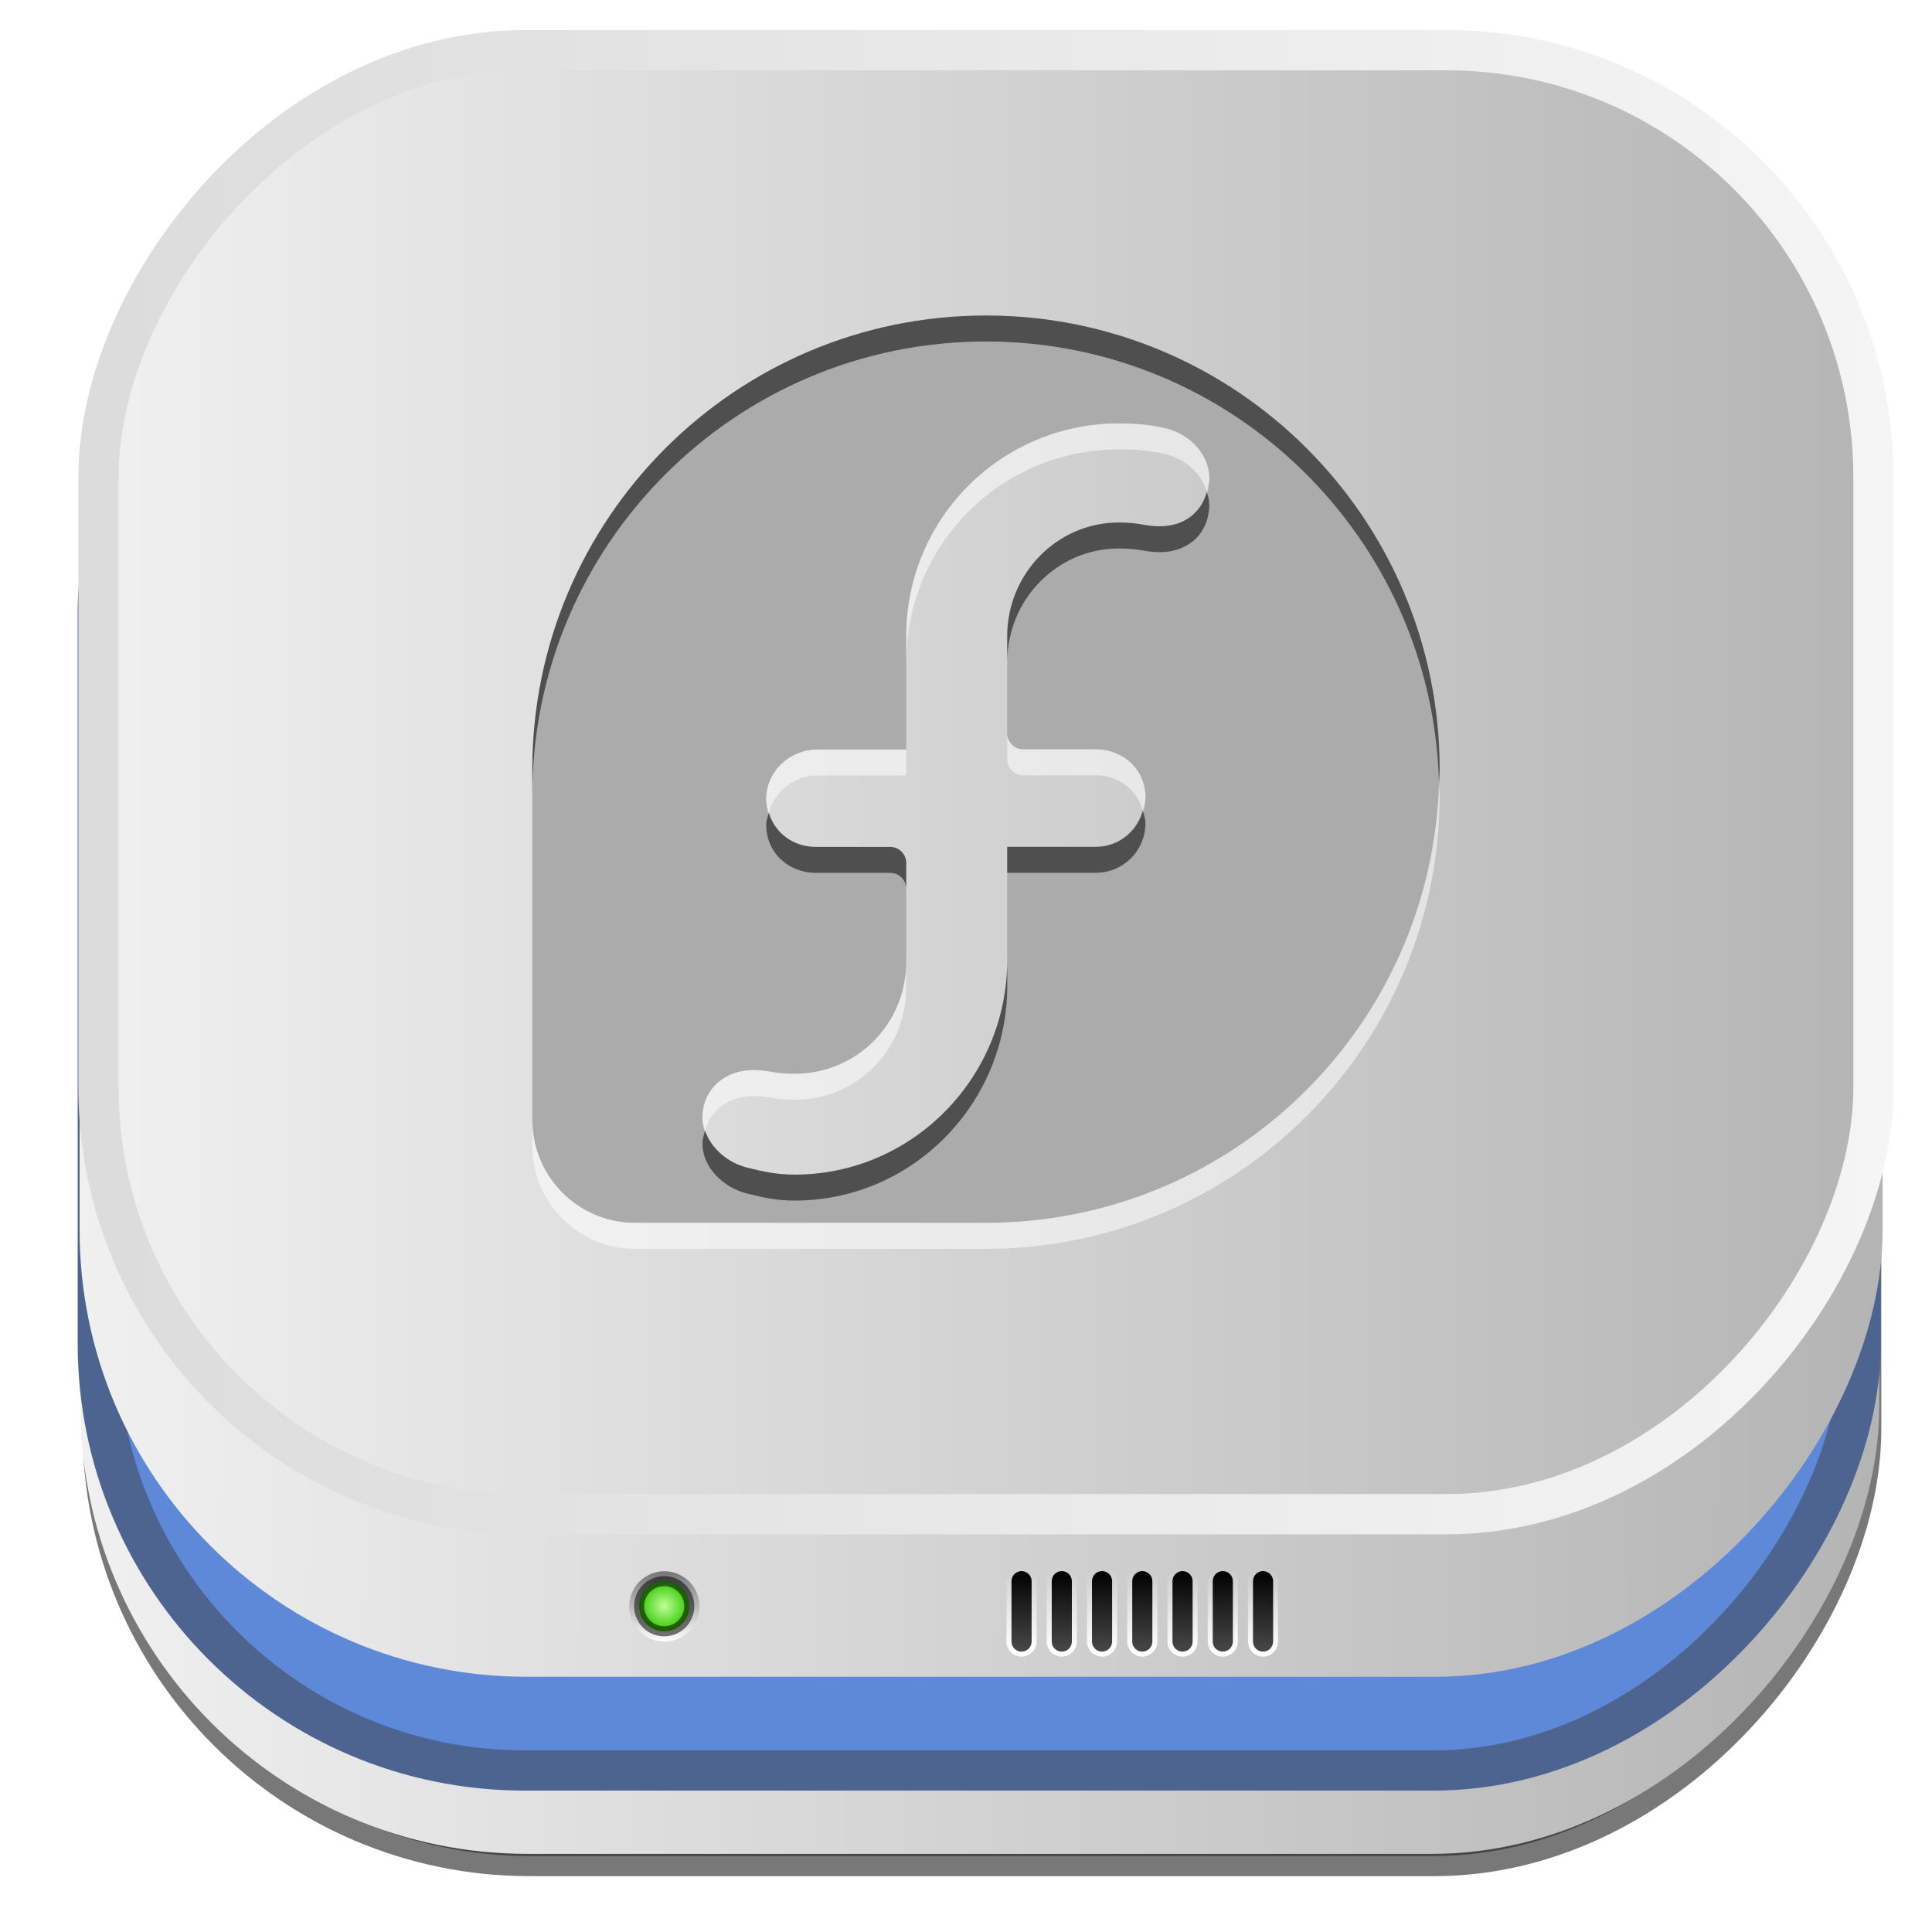 <?xml version="1.0" encoding="UTF-8" standalone="no"?>
<!-- Created with Inkscape (http://www.inkscape.org/) -->

<svg
   xmlns:dc="http://purl.org/dc/elements/1.1/"
   xmlns:cc="http://creativecommons.org/ns#"
   xmlns:rdf="http://www.w3.org/1999/02/22-rdf-syntax-ns#"
   xmlns:svg="http://www.w3.org/2000/svg"
   xmlns="http://www.w3.org/2000/svg"
   xmlns:xlink="http://www.w3.org/1999/xlink"
   xmlns:sodipodi="http://sodipodi.sourceforge.net/DTD/sodipodi-0.dtd"
   xmlns:inkscape="http://www.inkscape.org/namespaces/inkscape"
   id="svg4511"
   height="48px"
   width="48px"
   version="1.1"
   inkscape:version="0.48.4 r9939"
   sodipodi:docname="liveusb-creator.svg">
  <sodipodi:namedview
     pagecolor="#ffffff"
     bordercolor="#666666"
     borderopacity="1"
     objecttolerance="10"
     gridtolerance="10"
     guidetolerance="10"
     inkscape:pageopacity="0"
     inkscape:pageshadow="2"
     inkscape:window-width="642"
     inkscape:window-height="480"
     id="namedview131"
     showgrid="false"
     inkscape:zoom="4.9166667"
     inkscape:cx="24"
     inkscape:cy="24"
     inkscape:window-x="0"
     inkscape:window-y="35"
     inkscape:window-maximized="0"
     inkscape:current-layer="svg4511" />
  <defs
     id="defs4513">
    <filter
       id="filter3174"
       color-interpolation-filters="sRGB">
      <feGaussianBlur
         id="feGaussianBlur3176"
         stdDeviation="1.71" />
    </filter>
    <linearGradient
       id="linearGradient3254"
       y2="7.016"
       gradientUnits="userSpaceOnUse"
       x2="45.448"
       gradientTransform="matrix(1.006,0,0,0.994,-175.86,-30.712)"
       y1="92.54"
       x1="45.448">
      <stop
         id="stop3750"
         offset="0" />
      <stop
         id="stop3752"
         style="stop-opacity:.588"
         offset="1" />
    </linearGradient>
    <filter
       id="filter3174-7"
       color-interpolation-filters="sRGB">
      <feGaussianBlur
         id="feGaussianBlur3176-58"
         stdDeviation="1.71" />
    </filter>
    <linearGradient
       id="linearGradient8374"
       y2="7.016"
       gradientUnits="userSpaceOnUse"
       x2="45.448"
       gradientTransform="matrix(1.006,0,0,0.994,108.29,-24.643)"
       y1="92.54"
       x1="45.448">
      <stop
         id="stop3750-50"
         offset="0" />
      <stop
         id="stop3752-42"
         style="stop-opacity:.588"
         offset="1" />
    </linearGradient>
    <filter
       id="filter3174-41"
       color-interpolation-filters="sRGB">
      <feGaussianBlur
         id="feGaussianBlur3176-9"
         stdDeviation="1.71" />
    </filter>
    <linearGradient
       id="ButtonShadow-6"
       x1="45.448"
       gradientUnits="userSpaceOnUse"
       y1="92.54"
       gradientTransform="scale(1.006 .994)"
       x2="45.448"
       y2="7.016">
      <stop
         id="stop3750-9"
         offset="0" />
      <stop
         id="stop3752-33"
         style="stop-opacity:.588"
         offset="1" />
    </linearGradient>
    <filter
       id="filter3174-57"
       color-interpolation-filters="sRGB">
      <feGaussianBlur
         id="feGaussianBlur3176-42"
         stdDeviation="1.71" />
    </filter>
    <filter
       id="filter3174-76"
       color-interpolation-filters="sRGB">
      <feGaussianBlur
         id="feGaussianBlur3176-51"
         stdDeviation="1.71" />
    </filter>
    <filter
       id="filter3174-3"
       color-interpolation-filters="sRGB">
      <feGaussianBlur
         id="feGaussianBlur3176-47"
         stdDeviation="1.71" />
    </filter>
    <filter
       id="filter3174-65"
       color-interpolation-filters="sRGB">
      <feGaussianBlur
         id="feGaussianBlur3176-0"
         stdDeviation="1.71" />
    </filter>
    <linearGradient
       id="linearGradient10848"
       y2="-23.714"
       gradientUnits="userSpaceOnUse"
       x2="46.689"
       y1="-23.714"
       x1="2">
      <stop
         id="stop4329"
         style="stop-color:#f0f0f0"
         offset="0" />
      <stop
         id="stop4331"
         style="stop-color:#b4b4b4"
         offset="1" />
    </linearGradient>
    <linearGradient
       id="linearGradient10968"
       y2="7.016"
       gradientUnits="userSpaceOnUse"
       x2="45.448"
       gradientTransform="matrix(1.006,0,0,0.994,88.061,-64.071)"
       y1="92.54"
       x1="45.448">
      <stop
         id="stop3750-53"
         offset="0" />
      <stop
         id="stop3752-85"
         style="stop-opacity:.588"
         offset="1" />
    </linearGradient>
    <linearGradient
       id="linearGradient4327-0">
      <stop
         id="stop4329-1"
         style="stop-color:#f0f0f0"
         offset="0" />
      <stop
         id="stop4331-2"
         style="stop-color:#b4b4b4"
         offset="1" />
    </linearGradient>
    <linearGradient
       id="linearGradient11027"
       y2="-23.714"
       xlink:href="#linearGradient4327-0"
       gradientUnits="userSpaceOnUse"
       y1="-23.714"
       gradientTransform="translate(0.084,0.114)"
       x2="46.689"
       x1="2" />
    <linearGradient
       id="linearGradient11061"
       y2="-23.714"
       gradientUnits="userSpaceOnUse"
       y1="-23.714"
       gradientTransform="translate(0.037,-2.714)"
       x2="46.689"
       x1="2">
      <stop
         id="stop4629"
         style="stop-color:#5e89d8"
         offset="0" />
      <stop
         id="stop4633"
         style="stop-color:#5e89d8"
         offset="1" />
    </linearGradient>
    <linearGradient
       id="linearGradient11086"
       y2="-24.286"
       gradientUnits="userSpaceOnUse"
       x2="46.327"
       gradientTransform="translate(0.4,0)"
       y1="-24.286"
       x1="1.53">
      <stop
         id="stop3226"
         style="stop-color:#4d6490"
         offset="0" />
      <stop
         id="stop3228"
         style="stop-color:#4d6490"
         offset="1" />
    </linearGradient>
    <linearGradient
       id="linearGradient11109"
       y2="-23.714"
       xlink:href="#linearGradient4327-0"
       gradientUnits="userSpaceOnUse"
       y1="-23.714"
       gradientTransform="translate(0.357,0.623)"
       x2="46.689"
       x1="2" />
    <linearGradient
       id="linearGradient11134"
       y2="-21.458"
       xlink:href="#linearGradient4327-0"
       gradientUnits="userSpaceOnUse"
       x2="46.773"
       y1="-21.458"
       x1="1.977" />
    <linearGradient
       id="linearGradient11142"
       y2="-23.714"
       xlink:href="#linearGradient4327-0"
       gradientUnits="userSpaceOnUse"
       x2="46.689"
       y1="-23.714"
       x1="2" />
    <linearGradient
       id="linearGradient11150"
       y2="-19.535"
       gradientUnits="userSpaceOnUse"
       x2="47.046"
       y1="-19.535"
       x1="2.755">
      <stop
         id="stop3599"
         style="stop-color:#dcdcdc"
         offset="0" />
      <stop
         id="stop3601"
         style="stop-color:#f5f5f5"
         offset="1" />
    </linearGradient>
    <filter
       id="filter3174-34"
       color-interpolation-filters="sRGB">
      <feGaussianBlur
         id="feGaussianBlur3176-01"
         stdDeviation="1.71" />
    </filter>
    <linearGradient
       id="linearGradient4603"
       y2="7.016"
       gradientUnits="userSpaceOnUse"
       x2="45.448"
       gradientTransform="matrix(1.006,0,0,0.994,-25.979,57.897)"
       y1="92.54"
       x1="45.448">
      <stop
         id="stop3750-96"
         offset="0" />
      <stop
         id="stop3752-39"
         style="stop-opacity:.588"
         offset="1" />
    </linearGradient>
    <filter
       id="filter3174-2"
       color-interpolation-filters="sRGB">
      <feGaussianBlur
         id="feGaussianBlur3176-44"
         stdDeviation="1.71" />
    </filter>
    <linearGradient
       id="linearGradient4702"
       y2="85.062"
       gradientUnits="userSpaceOnUse"
       x2="20.179"
       y1="85.062"
       x1="16">
      <stop
         id="stop3378"
         style="stop-color:#767676"
         offset="0" />
      <stop
         id="stop3380"
         style="stop-color:#fdfdfd"
         offset="1" />
    </linearGradient>
    <radialGradient
       id="radialGradient4704"
       gradientUnits="userSpaceOnUse"
       cy="85.062"
       cx="18.089"
       gradientTransform="matrix(1,0,0,1.004,0,-0.364)"
       r="2.089">
      <stop
         id="stop3368"
         style="stop-color:#c1ff97"
         offset="0" />
      <stop
         id="stop3370"
         style="stop-color:#30c700"
         offset="1" />
    </radialGradient>
    <linearGradient
       id="linearGradient4706"
       y2="88.011"
       gradientUnits="userSpaceOnUse"
       x2="67.071"
       gradientTransform="matrix(1,0,0,-1,-15.859,216.46)"
       y1="80"
       x1="67.071">
      <stop
         id="stop3739-88"
         style="stop-color:#fff"
         offset="0" />
      <stop
         id="stop3741-16"
         style="stop-color:#fff;stop-opacity:0"
         offset="1" />
    </linearGradient>
    <linearGradient
       id="linearGradient4708"
       y2="88.011"
       gradientUnits="userSpaceOnUse"
       x2="67.071"
       gradientTransform="translate(-15.859,48.458)"
       y1="80"
       x1="67.071">
      <stop
         id="stop4227"
         offset="0" />
      <stop
         id="stop4229"
         style="stop-color:#484848"
         offset="1" />
    </linearGradient>
    <filter
       id="filter4180-8"
       height="3.83"
       width="1.229"
       color-interpolation-filters="sRGB"
       y="-1.415"
       x="-.114">
      <feGaussianBlur
         id="feGaussianBlur4182-1"
         stdDeviation="3.537" />
    </filter>
    <radialGradient
       id="radialGradient4138-7"
       cx="48"
       gradientUnits="userSpaceOnUse"
       cy="84"
       r="30"
       gradientTransform="matrix(1.067 0 0 .067 -3.2 77.4)">
      <stop
         id="stop3315-1"
         style="stop-color:#4dbeff"
         offset="0" />
      <stop
         id="stop4186-5"
         style="stop-color:#1379ff;stop-opacity:.65"
         offset=".672" />
      <stop
         id="stop3317-6"
         style="stop-color:#06f;stop-opacity:0"
         offset="1" />
    </radialGradient>
    <filter
       id="filter3174-1"
       color-interpolation-filters="sRGB">
      <feGaussianBlur
         id="feGaussianBlur3176-512"
         stdDeviation="1.71" />
    </filter>
    <filter
       id="filter3536"
       height="1.287"
       width="1.483"
       color-interpolation-filters="sRGB"
       y="-.143"
       x="-.242">
      <feGaussianBlur
         id="feGaussianBlur3538"
         stdDeviation="3.525" />
    </filter>
    <clipPath
       id="clipPath3520">
      <path
         id="path3522"
         d="m9.938 33.688c-3.223 0-5.844 1.784-5.844 4v67.719c0 2.216 2.62 4 5.844 4h77.625c3.223 0 5.844-1.784 5.844-4v-67.719c0-2.216-2.62-4-5.844-4h-77.625zm37.968 8.312c3.432 0 6.219 2.198 6.219 4.938 0 2.182-1.764 4.054-4.219 4.719v3.562c0.015 0.498 0.299 1.067 0.688 1.469 0.1 0.075 8.192 6.2 8.219 6.219 0.008 0.006 0.023-0.007 0.031 0 0.024 0.018 0.046 0.049 0.062 0.062 0.004 0.004 0.024-0.006 0.031 0 0.007 0.006 0.031 0.062 0.031 0.062 0 0 0.062 0.062 0.062 0.062 0 0 0 0.031 0 0.031 0.012 0.01 0.02 0.021 0.031 0.031 1.096 0.989 2 2.355 2 3.812v4.094c1.724 0.628 2.938 2.024 2.938 3.657 0 2.22-2.204 4.031-4.938 4.031-2.733 0-4.969-1.811-4.969-4.031 0-1.655 1.236-3.072 3-3.688-0-1.047-0-2.379 0-4.094-0.014-0.498-0.297-1.034-0.688-1.438l-6.5-4.938v28.125h4.469l-6.375 9.312-6.375-9.312h4.312v-21.969l-6.531 4.938c-0.395 0.406-0.673 0.909-0.688 1.406v3.812h2.812v7.906h-9.531v-7.906h2.781v-3.75c0-1.442 0.889-2.795 1.969-3.781 0 0 0.021-0.012 0.031-0.031 0.004-0.004-0.004-0.027 0-0.031l0.031-0.031c0-0 0.031-0.031 0.031-0.031 0-0 0.055-0.087 0.062-0.094 0.005-0.004-0.005-0.027 0-0.031 0.015-0.013 0.071-0.014 0.094-0.031 0.008-0.011 0.023-0.025 0.031-0.031 0.016-0.012 0.032-0.008 0.062-0.031 0.062-0.047 0.167-0.132 0.281-0.219 0.229-0.173 0.517-0.425 0.906-0.719 0.779-0.588 1.839-1.343 2.875-2.125 2.046-1.544 4.044-3.087 4.094-3.125 0.393-0.403 0.672-0.909 0.688-1.406v-6.156c-0.003-0.044-0-0.022 0-0.031 0-0.009-0-0.038 0-0.031v-3.531c-2.454-0.665-4.248-2.537-4.248-4.719 0-2.74 2.785-4.938 6.218-4.938z"
         style="fill:#fff" />
    </clipPath>
    <filter
       id="filter4180-5"
       height="3.83"
       width="1.229"
       color-interpolation-filters="sRGB"
       y="-1.415"
       x="-.114">
      <feGaussianBlur
         id="feGaussianBlur4182-16"
         stdDeviation="3.537" />
    </filter>
    <filter
       id="filter3174-10"
       color-interpolation-filters="sRGB">
      <feGaussianBlur
         id="feGaussianBlur3176-017"
         stdDeviation="1.71" />
    </filter>
    <linearGradient
       id="linearGradient5775"
       y2="62.971"
       gradientUnits="userSpaceOnUse"
       x2="24.668"
       gradientTransform="matrix(0,0.677,-0.848,0,101.4,-4.692)"
       y1="62.971"
       x1="105.56">
      <stop
         id="stop3769-4"
         style="stop-color:#4d4d4d;stop-opacity:.707"
         offset="0" />
      <stop
         id="stop3771-0"
         style="stop-color:#4d4d4d;stop-opacity:.252"
         offset="1" />
    </linearGradient>
    <linearGradient
       inkscape:collect="always"
       xlink:href="#ButtonShadow-6"
       id="linearGradient3108"
       gradientUnits="userSpaceOnUse"
       gradientTransform="scale(1.006,0.994)"
       x1="45.448"
       y1="92.54"
       x2="45.448"
       y2="7.016" />
    <linearGradient
       inkscape:collect="always"
       xlink:href="#ButtonShadow-6"
       id="linearGradient3110"
       gradientUnits="userSpaceOnUse"
       gradientTransform="scale(1.006,0.994)"
       x1="45.448"
       y1="92.54"
       x2="45.448"
       y2="7.016" />
    <linearGradient
       inkscape:collect="always"
       xlink:href="#ButtonShadow-6"
       id="linearGradient3112"
       gradientUnits="userSpaceOnUse"
       gradientTransform="scale(1.006,0.994)"
       x1="45.448"
       y1="92.54"
       x2="45.448"
       y2="7.016" />
    <linearGradient
       inkscape:collect="always"
       xlink:href="#ButtonShadow-6"
       id="linearGradient3114"
       gradientUnits="userSpaceOnUse"
       gradientTransform="scale(1.006,0.994)"
       x1="45.448"
       y1="92.54"
       x2="45.448"
       y2="7.016" />
    <linearGradient
       inkscape:collect="always"
       xlink:href="#ButtonShadow-6"
       id="linearGradient3116"
       gradientUnits="userSpaceOnUse"
       gradientTransform="scale(1.006,0.994)"
       x1="45.448"
       y1="92.54"
       x2="45.448"
       y2="7.016" />
    <linearGradient
       inkscape:collect="always"
       xlink:href="#ButtonShadow-6"
       id="linearGradient3118"
       gradientUnits="userSpaceOnUse"
       gradientTransform="scale(1.006,0.994)"
       x1="45.448"
       y1="92.54"
       x2="45.448"
       y2="7.016" />
    <radialGradient
       inkscape:collect="always"
       xlink:href="#radialGradient4138-7"
       id="radialGradient3120"
       gradientUnits="userSpaceOnUse"
       gradientTransform="matrix(1.067,0,0,0.067,-3.2,77.4)"
       cx="48"
       cy="84"
       r="30" />
    <linearGradient
       inkscape:collect="always"
       xlink:href="#ButtonShadow-6"
       id="linearGradient3122"
       gradientUnits="userSpaceOnUse"
       gradientTransform="scale(1.006,0.994)"
       x1="45.448"
       y1="92.54"
       x2="45.448"
       y2="7.016" />
    <radialGradient
       inkscape:collect="always"
       xlink:href="#radialGradient4138-7"
       id="radialGradient3124"
       gradientUnits="userSpaceOnUse"
       gradientTransform="matrix(1.067,0,0,0.067,-3.2,77.4)"
       cx="48"
       cy="84"
       r="30" />
    <linearGradient
       inkscape:collect="always"
       xlink:href="#linearGradient4327-0"
       id="linearGradient3153"
       gradientUnits="userSpaceOnUse"
       gradientTransform="translate(0.357,0.623)"
       x1="2"
       y1="-23.714"
       x2="46.689"
       y2="-23.714" />
    <linearGradient
       inkscape:collect="always"
       xlink:href="#linearGradient11150"
       id="linearGradient3155"
       gradientUnits="userSpaceOnUse"
       x1="2.755"
       y1="-19.535"
       x2="47.046"
       y2="-19.535" />
    <linearGradient
       inkscape:collect="always"
       xlink:href="#linearGradient4327-0"
       id="linearGradient3158"
       gradientUnits="userSpaceOnUse"
       gradientTransform="translate(0.084,0.114)"
       x1="2"
       y1="-23.714"
       x2="46.689"
       y2="-23.714" />
    <linearGradient
       inkscape:collect="always"
       xlink:href="#linearGradient4327-0"
       id="linearGradient3160"
       gradientUnits="userSpaceOnUse"
       x1="1.977"
       y1="-21.458"
       x2="46.773"
       y2="-21.458" />
    <linearGradient
       inkscape:collect="always"
       xlink:href="#linearGradient11061"
       id="linearGradient3163"
       gradientUnits="userSpaceOnUse"
       gradientTransform="translate(0.037,-2.714)"
       x1="2"
       y1="-23.714"
       x2="46.689"
       y2="-23.714" />
    <linearGradient
       inkscape:collect="always"
       xlink:href="#linearGradient11086"
       id="linearGradient3165"
       gradientUnits="userSpaceOnUse"
       gradientTransform="translate(0.4,0)"
       x1="1.53"
       y1="-24.286"
       x2="46.327"
       y2="-24.286" />
    <linearGradient
       inkscape:collect="always"
       xlink:href="#linearGradient10848"
       id="linearGradient3179"
       gradientUnits="userSpaceOnUse"
       x1="2"
       y1="-23.714"
       x2="46.689"
       y2="-23.714" />
    <linearGradient
       inkscape:collect="always"
       xlink:href="#linearGradient4327-0"
       id="linearGradient3181"
       gradientUnits="userSpaceOnUse"
       x1="2"
       y1="-23.714"
       x2="46.689"
       y2="-23.714" />
  </defs>
  <rect
     x="2.551"
     y="-46.112"
     width="43.689"
     height="43.689"
     ry="10.607"
     transform="scale(1,-1)"
     style="opacity:0.53;fill:#333333;stroke:#000000"
     id="rect810-9" />
  <rect
     x="2.5"
     y="-45.559"
     width="43.689"
     height="43.689"
     ry="10.607"
     transform="scale(1,-1)"
     style="fill:url(#linearGradient3179);stroke:url(#linearGradient3181)"
     id="rect810" />
  <rect
     x="-170.86"
     y="-23.712"
     width="86"
     height="85"
     ry="6"
     rx="6"
     style="opacity:0.9;fill:url(#linearGradient3254);display:none;filter:url(#filter3174)"
     id="rect3745" />
  <rect
     x="113.29"
     y="-17.643"
     width="86"
     height="85"
     ry="6"
     rx="6"
     style="opacity:0.9;fill:url(#linearGradient8374);display:none;filter:url(#filter3174-7)"
     id="rect3745-1" />
  <g
     transform="translate(-111.44,-124.36)"
     style="display:none"
     id="layer2">
    <rect
       x="5"
       y="7"
       width="86"
       height="85"
       ry="6"
       rx="6"
       style="opacity:0.9;fill:url(#linearGradient3108);filter:url(#filter3174-41)"
       id="rect3745-9" />
  </g>
  <g
     transform="translate(-218.05,-238.16)"
     style="display:none"
     id="layer2-7">
    <rect
       x="5"
       y="7"
       width="86"
       height="85"
       ry="6"
       rx="6"
       style="opacity:0.9;fill:url(#linearGradient3110);filter:url(#filter3174-57)"
       id="rect3745-2" />
  </g>
  <g
     transform="translate(-106.2,-48.076)"
     style="display:none"
     id="layer2-1">
    <path
       inkscape:connector-curvature="0"
       d="M 11,7 C 7.676,7 5,9.676 5,13 v 73 c 0,3.324 2.676,6 6,6 h 74 c 3.324,0 6,-2.676 6,-6 V 13 C 91,9.676 88.324,7 85,7 h -5 v 2.5 c 1.47,0.741 2.5,2.242 2.5,4 0,2.484 -2.016,4.5 -4.5,4.5 -2.484,0 -4.5,-2.016 -4.5,-4.5 0,-1.758 1.03,-3.259 2.5,-4 V 7 h -8 v 2.5 c 1.47,0.741 2.5,2.242 2.5,4 0,2.484 -2.016,4.5 -4.5,4.5 -2.484,0 -4.5,-2.016 -4.5,-4.5 0,-1.758 1.03,-3.259 2.5,-4 V 7 h -8 v 2.5 c 1.47,0.741 2.5,2.242 2.5,4 0,2.484 -2.016,4.5 -4.5,4.5 -2.484,0 -4.5,-2.016 -4.5,-4.5 0,-1.758 1.03,-3.259 2.5,-4 V 7 h -8 v 2.5 c 1.47,0.741 2.5,2.242 2.5,4 0,2.484 -2.016,4.5 -4.5,4.5 -2.484,0 -4.5,-2.016 -4.5,-4.5 0,-1.758 1.03,-3.259 2.5,-4 V 7 h -8 v 2.5 c 1.47,0.741 2.5,2.242 2.5,4 0,2.484 -2.016,4.5 -4.5,4.5 -2.484,0 -4.5,-2.016 -4.5,-4.5 0,-1.758 1.03,-3.259 2.5,-4 V 7 h -8 v 2.5 c 1.47,0.741 2.5,2.242 2.5,4 0,2.484 -2.016,4.5 -4.5,4.5 -2.484,0 -4.5,-2.016 -4.5,-4.5 0,-1.758 1.03,-3.259 2.5,-4 V 7 h -5 z"
       style="opacity:0.9;fill:url(#linearGradient3112);filter:url(#filter3174-76)"
       id="rect3745-24" />
  </g>
  <g
     transform="translate(28.835,-121.51)"
     style="display:none"
     id="layer2-0">
    <rect
       x="5"
       y="7"
       width="86"
       height="85"
       ry="6"
       rx="6"
       style="opacity:0.9;fill:url(#linearGradient3114);filter:url(#filter3174-3)"
       id="rect3745-5" />
  </g>
  <rect
     x="93.061"
     y="-57.071"
     width="86"
     height="85"
     ry="6"
     rx="6"
     style="opacity:0.9;fill:url(#linearGradient10968);display:none;filter:url(#filter3174-65)"
     id="rect3745-19" />
  <rect
     x="2.43"
     y="-43.987"
     width="43.796"
     height="39.403"
     ry="10.607"
     transform="scale(1,-1)"
     style="fill:url(#linearGradient3163);stroke:url(#linearGradient3165)"
     id="rect810-4-0" />
  <rect
     x="2.477"
     y="-41.159"
     width="43.796"
     height="39.403"
     ry="10.607"
     transform="scale(1,-1)"
     style="fill:url(#linearGradient3158);stroke:url(#linearGradient3160)"
     id="rect810-4" />
  <rect
     x="2.447"
     y="-37.62"
     width="44.099"
     height="36.373"
     ry="10.607"
     transform="scale(1,-1)"
     style="fill:url(#linearGradient3153);stroke:url(#linearGradient3155)"
     id="rect810-4-8" />
  <rect
     x="-20.979"
     y="64.897"
     width="86"
     height="85"
     ry="6"
     rx="6"
     style="opacity:0.9;fill:url(#linearGradient4603);display:none;filter:url(#filter3174-34)"
     id="rect3745-51" />
  <g
     transform="translate(-13.859,48.458)"
     style="display:none"
     id="layer2-3">
    <rect
       x="5"
       y="7"
       width="86"
       height="85"
       ry="6"
       rx="6"
       style="opacity:0.9;fill:url(#linearGradient3116);filter:url(#filter3174-2)"
       id="rect3745-7" />
  </g>
  <g
     transform="matrix(0.25,0,0,0.25,15.095,6.919)"
     id="g4674">
    <g
       transform="translate(-13.859,48.458)"
       id="g3318">
      <path
         inkscape:connector-curvature="0"
         d="m 20.179,85.062 a 2.089,2.098 0 1 1 -4.179,0 2.089,2.098 0 1 1 4.179,0 z"
         transform="matrix(0,1.671,1.664,0,-122.04,53.283)"
         style="fill:url(#linearGradient4702)"
         id="path3374" />
      <path
         inkscape:connector-curvature="0"
         d="m 20.179,85.062 a 2.089,2.098 0 1 1 -4.179,0 2.089,2.098 0 1 1 4.179,0 z"
         transform="matrix(1.192,0,0,1.187,-2.077,-17.48)"
         style="fill:url(#radialGradient4704);stroke:#000000;stroke-width:0.841;stroke-linecap:square;stroke-opacity:0.532"
         id="path3364" />
    </g>
    <path
       inkscape:connector-curvature="0"
       d="m 41.141,136.96 c -0.818,0 -1.5,-0.682 -1.5,-1.5 v -6 c 0,-0.818 0.682,-1.5 1.5,-1.5 0.818,0 1.5,0.682 1.5,1.5 v 6 c 0,0.818 -0.682,1.5 -1.5,1.5 z m 4,0 c -0.818,0 -1.5,-0.682 -1.5,-1.5 v -6 c 0,-0.818 0.682,-1.5 1.5,-1.5 0.818,0 1.5,0.682 1.5,1.5 v 6 c 0,0.818 -0.682,1.5 -1.5,1.5 z m 4,0 c -0.818,0 -1.5,-0.682 -1.5,-1.5 v -6 c 0,-0.818 0.682,-1.5 1.5,-1.5 0.818,0 1.5,0.682 1.5,1.5 v 6 c 0,0.818 -0.682,1.5 -1.5,1.5 z m 4,0 c -0.818,0 -1.5,-0.682 -1.5,-1.5 v -6 c 0,-0.818 0.682,-1.5 1.5,-1.5 0.818,0 1.5,0.682 1.5,1.5 v 6 c 0,0.818 -0.682,1.5 -1.5,1.5 z m 4,0 c -0.818,0 -1.5,-0.682 -1.5,-1.5 v -6 c 0,-0.818 0.682,-1.5 1.5,-1.5 0.818,0 1.5,0.682 1.5,1.5 v 6 c 0,0.818 -0.682,1.5 -1.5,1.5 z m 4,0 c -0.818,0 -1.5,-0.682 -1.5,-1.5 v -6 c 0,-0.818 0.682,-1.5 1.5,-1.5 0.818,0 1.5,0.682 1.5,1.5 v 6 c 0,0.818 -0.682,1.5 -1.5,1.5 z m 4,0 c -0.818,0 -1.5,-0.682 -1.5,-1.5 v -6 c 0,-0.818 0.682,-1.5 1.5,-1.5 0.818,0 1.5,0.682 1.5,1.5 v 6 c 0,0.818 -0.682,1.5 -1.5,1.5 z"
       style="fill:url(#linearGradient4706)"
       id="path4237" />
    <path
       inkscape:connector-curvature="0"
       d="m 41.141,128.46 c -0.554,0 -1,0.446 -1,1 v 6 c 0,0.554 0.446,1 1,1 0.554,0 1,-0.446 1,-1 v -6 c 0,-0.554 -0.446,-1 -1,-1 z m 4,0 c -0.554,0 -1,0.446 -1,1 v 6 c 0,0.554 0.446,1 1,1 0.554,0 1,-0.446 1,-1 v -6 c 0,-0.554 -0.446,-1 -1,-1 z m 4,0 c -0.554,0 -1,0.446 -1,1 v 6 c 0,0.554 0.446,1 1,1 0.554,0 1,-0.446 1,-1 v -6 c 0,-0.554 -0.446,-1 -1,-1 z m 4,0 c -0.554,0 -1,0.446 -1,1 v 6 c 0,0.554 0.446,1 1,1 0.554,0 1,-0.446 1,-1 v -6 c 0,-0.554 -0.446,-1 -1,-1 z m 4,0 c -0.554,0 -1,0.446 -1,1 v 6 c 0,0.554 0.446,1 1,1 0.554,0 1,-0.446 1,-1 v -6 c 0,-0.554 -0.446,-1 -1,-1 z m 4,0 c -0.554,0 -1,0.446 -1,1 v 6 c 0,0.554 0.446,1 1,1 0.554,0 1,-0.446 1,-1 v -6 c 0,-0.554 -0.446,-1 -1,-1 z m 4,0 c -0.554,0 -1,0.446 -1,1 v 6 c 0,0.554 0.446,1 1,1 0.554,0 1,-0.446 1,-1 v -6 c 0,-0.554 -0.446,-1 -1,-1 z"
       style="fill:url(#linearGradient4708)"
       id="rect4210" />
  </g>
  <g
     transform="translate(-10.286,84.214)"
     style="display:none"
     id="layer2-75">
    <rect
       x="5"
       y="7"
       width="86"
       height="85"
       ry="6"
       rx="6"
       style="opacity:0.9;fill:url(#linearGradient3118);filter:url(#filter3174-1)"
       id="rect3745-20" />
  </g>
  <g
     transform="translate(-10.286,84.214)"
     style="display:none"
     id="layer5-3">
    <rect
       x="10.911"
       y="80"
       width="74.179"
       height="6"
       ry="6"
       rx="6.744"
       style="opacity:0.6;fill:#0066ff;display:inline;filter:url(#filter4180-8)"
       id="rect3323" />
    <rect
       x="16"
       y="81"
       width="64"
       height="4"
       ry="4"
       rx="5.818"
       style="fill:url(#radialGradient3120);display:inline"
       id="rect3311" />
  </g>
  <g
     transform="translate(22.857,122.64)"
     style="display:none"
     id="layer2-37">
    <rect
       x="5"
       y="7"
       width="86"
       height="85"
       ry="6"
       rx="6"
       style="opacity:0.9;fill:url(#linearGradient3122);filter:url(#filter3174-10)"
       id="rect3745-6" />
  </g>
  <g
     transform="translate(22.857,122.64)"
     style="display:none"
     id="layer5-2">
    <rect
       x="10.911"
       y="80"
       width="74.179"
       height="6"
       ry="6"
       rx="6.744"
       style="opacity:0.6;fill:#0066ff;display:inline;filter:url(#filter4180-5)"
       id="rect3323-7" />
    <rect
       x="16"
       y="81"
       width="64"
       height="4"
       ry="4"
       rx="5.818"
       style="fill:url(#radialGradient3124);display:inline"
       id="rect3311-0" />
  </g>
  <g
     id="g3184"
     transform="translate(1.063,-0.66)">
    <path
       id="path4144-3"
       style="fill:#ababab"
       d="m 23.433,8.499 c -6.222,0 -11.267,5.05 -11.271,11.271 v 8.717 c 0.002,1.413 1.14,2.554 2.554,2.554 h 0.044 8.673 c 6.223,0 11.271,-5.048 11.271,-11.271 C 34.704,13.545 29.658,8.499 23.433,8.499 z m 3.302,2.686 c 0.443,0 0.779,0.029 1.189,0.127 0.598,0.156 1.056,0.663 1.057,1.232 2.85e-4,0.69 -0.485,1.19 -1.233,1.19 -0.356,0 -0.491,-0.092 -1.013,-0.092 -1.54,0 -2.771,1.277 -2.774,2.818 v 2.421 c 0,0.219 0.178,0.397 0.396,0.397 h 1.805 c 0.683,0 1.232,0.503 1.233,1.189 0,0.685 -0.55,1.232 -1.233,1.232 h -2.201 v 2.818 c 0,2.922 -2.362,5.328 -5.283,5.328 -0.443,0 -0.778,-0.074 -1.189,-0.176 -0.598,-0.156 -1.1,-0.663 -1.101,-1.233 0,-0.689 0.528,-1.189 1.277,-1.189 0.356,0 0.491,0.092 1.013,0.092 1.54,0 2.771,-1.233 2.774,-2.774 V 22.1 c 0,-0.218 -0.178,-0.397 -0.396,-0.397 H 19.207 c -0.683,0 -1.233,-0.503 -1.233,-1.188 -1.91e-4,-0.69 0.586,-1.232 1.277,-1.232 h 2.201 v -2.818 c 0,-2.923 2.361,-5.284 5.283,-5.284 z"
       inkscape:connector-curvature="0" />
    <path
       id="path4212"
       style="fill-opacity:0.537"
       d="m 23.433,8.499 c -6.222,0 -11.267,5.05 -11.271,11.271 v 0.645 c 0.004,-6.221 5.049,-11.271 11.271,-11.271 6.116,0 11.083,4.872 11.255,10.947 0.003,-0.108 0.016,-0.212 0.016,-0.321 C 34.704,13.545 29.658,8.499 23.433,8.499 z m 5.485,4.378 c -0.134,0.507 -0.552,0.859 -1.17,0.859 -0.356,0 -0.491,-0.094 -1.013,-0.094 -1.54,0 -2.771,1.277 -2.774,2.818 v 0.645 c 0.003,-1.541 1.233,-2.818 2.774,-2.818 0.522,0 0.656,0.091 1.013,0.091 0.748,0 1.233,-0.499 1.233,-1.189 -4.8e-5,-0.108 -0.032,-0.21 -0.063,-0.311 z m -1.588,7.916 c -0.144,0.521 -0.599,0.906 -1.167,0.906 H 23.961 v 0.645 h 2.201 c 0.683,0 1.233,-0.547 1.233,-1.233 -8.9e-5,-0.115 -0.037,-0.215 -0.066,-0.318 z m -9.29,0.053 c -0.029,0.102 -0.066,0.2 -0.066,0.311 0,0.685 0.549,1.189 1.233,1.189 h 1.849 c 0.218,0 0.396,0.178 0.396,0.396 v -0.642 c 0,-0.218 -0.178,-0.399 -0.396,-0.399 h -1.849 c -0.565,0 -1.019,-0.349 -1.167,-0.855 z m 5.922,3.67 c 0,2.922 -2.362,5.327 -5.283,5.327 -0.443,0 -0.778,-0.074 -1.189,-0.176 -0.485,-0.127 -0.892,-0.487 -1.035,-0.921 -0.031,0.108 -0.066,0.212 -0.066,0.333 2.64e-4,0.57 0.502,1.077 1.101,1.233 0.41,0.102 0.745,0.176 1.189,0.176 2.921,0 5.283,-2.405 5.283,-5.327 V 24.516 z"
       inkscape:connector-curvature="0" />
    <path
       id="path4217"
       style="fill:#ffffff;fill-opacity:0.537"
       d="m 26.736,11.18 c -2.922,0 -5.283,2.361 -5.283,5.283 v 0.645 c 0,-2.923 2.362,-5.283 5.283,-5.283 0.443,0 0.779,0.027 1.189,0.126 0.485,0.127 0.862,0.487 0.994,0.921 0.028,-0.108 0.063,-0.213 0.063,-0.333 -2.52e-4,-0.57 -0.458,-1.077 -1.057,-1.233 -0.41,-0.098 -0.746,-0.126 -1.189,-0.126 z m -2.774,7.702 v 0.645 c 0,0.219 0.178,0.396 0.396,0.396 h 1.805 c 0.568,0 1.022,0.357 1.167,0.868 0.029,-0.105 0.066,-0.209 0.066,-0.324 -5.26e-4,-0.685 -0.549,-1.189 -1.233,-1.189 h -1.805 c -0.218,0 -0.396,-0.178 -0.396,-0.396 z m -4.711,0.399 c -0.691,0 -1.277,0.543 -1.277,1.233 0,0.119 0.035,0.224 0.066,0.33 0.149,-0.529 0.632,-0.918 1.211,-0.918 h 2.201 V 19.281 H 19.251 z m 15.438,0.811 c -0.172,6.074 -5.141,10.95 -11.255,10.95 h -8.673 -0.044 c -1.414,0 -2.551,-1.14 -2.554,-2.554 v 0.645 c 0.002,1.413 1.14,2.554 2.554,2.554 h 0.044 8.673 c 6.223,0 11.271,-5.048 11.271,-11.271 0,-0.109 -0.013,-0.215 -0.016,-0.324 z M 21.452,24.564 c -0.002,1.54 -1.233,2.774 -2.774,2.774 -0.522,0 -0.657,-0.092 -1.013,-0.092 -0.749,0 -1.277,0.499 -1.277,1.189 5e-5,0.106 0.034,0.208 0.066,0.308 0.145,-0.505 0.594,-0.852 1.211,-0.852 0.356,0 0.491,0.092 1.013,0.092 1.54,0 2.771,-1.233 2.774,-2.774 V 24.564 z"
       inkscape:connector-curvature="0" />
  </g>
</svg>
